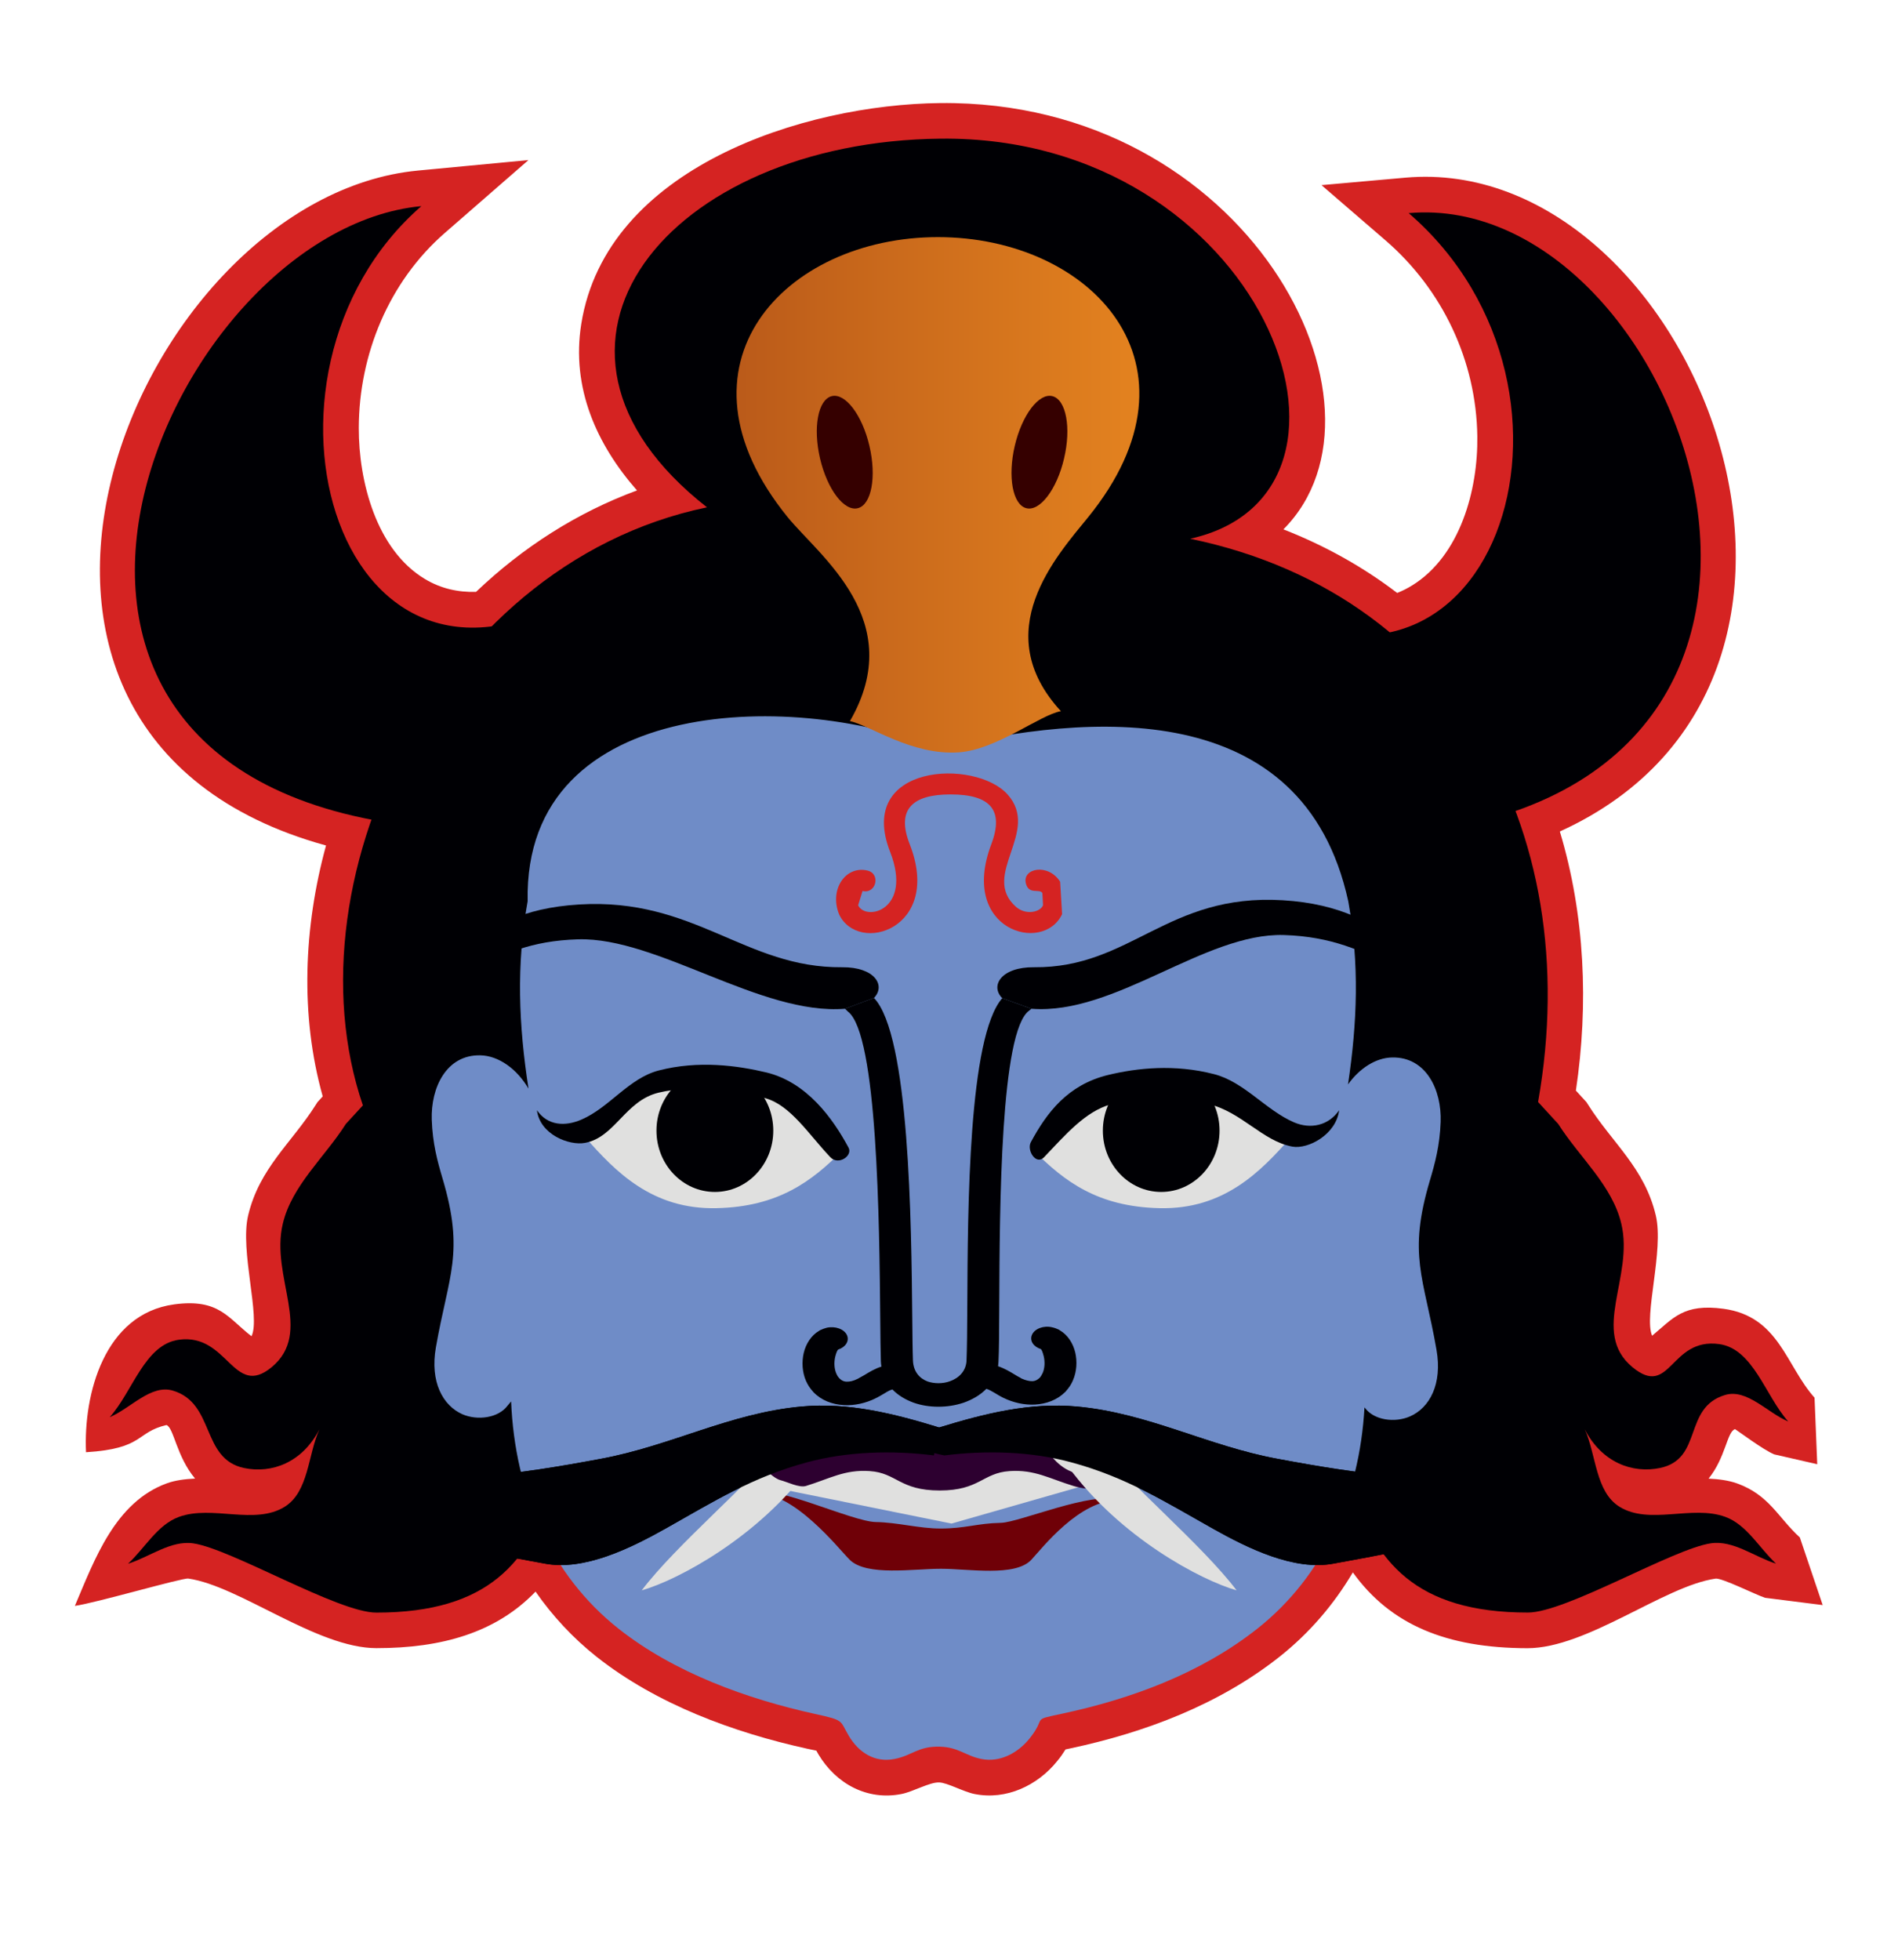 <?xml version="1.0" encoding="utf-8"?>
<!-- Generator: Adobe Illustrator 14.0.0, SVG Export Plug-In . SVG Version: 6.00 Build 43363)  -->
<!DOCTYPE svg PUBLIC "-//W3C//DTD SVG 1.1//EN" "http://www.w3.org/Graphics/SVG/1.1/DTD/svg11.dtd">
<svg version="1.1" id="Layer_1" xmlns:x="http://ns.adobe.com/Extensibility/1.0/" xmlns:i="http://ns.adobe.com/AdobeIllustrator/10.0/" xmlns:graph="http://ns.adobe.com/Graphs/1.0/"
	 xmlns="http://www.w3.org/2000/svg" xmlns:xlink="http://www.w3.org/1999/xlink" xmlns:a="http://ns.adobe.com/AdobeSVGViewerExtensions/3.0/"
	 x="0px" y="0px" width="31px" height="32px" viewBox="0 0 31 32" enable-background="new 0 0 31 32" xml:space="preserve">
<g>
	<path fill-rule="evenodd" clip-rule="evenodd" fill="#D52322" d="M22.096,25.675c-0.309,0.522-0.708,0.99-1.198,1.378
		c-0.989,0.782-2.197,1.237-3.42,1.497c-0.023,0.006-0.049,0.011-0.075,0.016c-0.039,0.063-0.082,0.126-0.136,0.191
		c-0.323,0.4-0.832,0.64-1.35,0.537c-0.181-0.036-0.447-0.187-0.58-0.189c-0.154-0.005-0.424,0.152-0.613,0.189
		c-0.563,0.111-1.07-0.169-1.357-0.648c-0.012-0.02-0.023-0.04-0.034-0.06c-0.049-0.011-0.101-0.021-0.142-0.03
		c-1.209-0.265-2.468-0.729-3.447-1.503c-0.387-0.307-0.72-0.666-0.997-1.064c-0.646,0.672-1.535,0.923-2.599,0.923
		c-0.975,0-2.236-1.017-3.073-1.136c-0.097-0.014-1.526,0.403-1.852,0.446c0.321-0.755,0.656-1.693,1.502-2.001
		c0.131-0.048,0.292-0.07,0.461-0.078c-0.305-0.363-0.346-0.829-0.467-0.874c-0.504,0.117-0.362,0.386-1.314,0.444
		c-0.044-0.947,0.299-2.259,1.44-2.414c0.737-0.1,0.882,0.229,1.263,0.52c0.151-0.312-0.193-1.393-0.055-1.973
		c0.185-0.775,0.708-1.179,1.104-1.805l0.028-0.044l0.086-0.094c-0.373-1.33-0.31-2.767,0.054-4.097
		c-6.7-1.843-3.107-10.583,1.502-11.021l1.804-0.171L7.265,3.804C6.352,4.599,5.863,5.787,5.86,6.988
		c-0.002,0.867,0.284,1.99,1.081,2.467C7.2,9.611,7.482,9.673,7.775,9.665c0.763-0.728,1.65-1.296,2.629-1.657
		c-0.658-0.749-1.077-1.675-0.91-2.719c0.408-2.554,3.634-3.583,5.861-3.606c5.016-0.053,7.615,4.945,5.607,6.961
		c0.663,0.259,1.288,0.603,1.858,1.038c0.085-0.033,0.167-0.075,0.245-0.123c0.787-0.487,1.076-1.563,1.064-2.433
		c-0.016-1.234-0.569-2.4-1.504-3.205l-1.041-0.898l1.37-0.122c4.664-0.413,8.077,8.153,2.523,10.676
		c0.41,1.364,0.472,2.824,0.262,4.231l0.173,0.189l0.028,0.044c0.396,0.626,0.92,1.029,1.104,1.805
		c0.136,0.574-0.2,1.642-0.06,1.965c0.347-0.289,0.513-0.529,1.168-0.44c0.906,0.124,1.017,0.929,1.485,1.452l0.044,1.086
		l-0.703-0.161c-0.184-0.077-0.586-0.38-0.64-0.412c-0.13,0.039-0.153,0.465-0.432,0.808c0.17,0.008,0.332,0.03,0.465,0.078
		c0.527,0.191,0.663,0.549,1.026,0.883l0.373,1.104l-0.941-0.119c-0.146-0.047-0.705-0.327-0.808-0.313
		c-0.838,0.119-2.099,1.136-3.073,1.136C23.627,26.911,22.71,26.53,22.096,25.675z"/>
	<path fill-rule="evenodd" clip-rule="evenodd" fill="#000004" d="M23.556,16.291c0.632,0.687,1.263,1.373,1.894,2.061
		c0.345,0.544,0.883,1.004,1.031,1.63c0.209,0.872-0.509,1.771,0.183,2.343c0.624,0.515,0.611-0.487,1.414-0.378
		c0.559,0.077,0.753,0.843,1.129,1.264c-0.343-0.144-0.674-0.538-1.03-0.433c-0.692,0.206-0.357,1.044-1.063,1.192
		c-0.45,0.095-0.952-0.089-1.23-0.631c0.189,0.42,0.174,1.018,0.565,1.263c0.492,0.306,1.186-0.032,1.729,0.166
		c0.354,0.129,0.555,0.509,0.831,0.765c-0.354-0.111-0.695-0.385-1.063-0.333c-0.619,0.088-2.366,1.131-2.991,1.131
		c-3.689,0-2.595-3.351-4.189-6.15C21.694,18.884,22.625,17.587,23.556,16.291z"/>
	<path fill-rule="evenodd" clip-rule="evenodd" fill="#000004" d="M7.544,16.291c-0.631,0.687-1.263,1.373-1.895,2.061
		c-0.344,0.544-0.882,1.004-1.03,1.63c-0.208,0.872,0.509,1.771-0.183,2.343c-0.625,0.515-0.711-0.558-1.513-0.449
		c-0.56,0.076-0.753,0.842-1.13,1.264c0.343-0.145,0.673-0.539,1.03-0.433c0.693,0.206,0.457,1.115,1.164,1.264
		c0.45,0.095,0.952-0.089,1.229-0.631c-0.188,0.42-0.174,1.018-0.565,1.263c-0.491,0.306-1.185-0.032-1.728,0.166
		c-0.354,0.129-0.555,0.509-0.832,0.765c0.355-0.111,0.696-0.385,1.064-0.333c0.619,0.088,2.366,1.131,2.991,1.131
		c3.69,0,2.595-3.351,4.189-6.15C9.406,18.884,8.476,17.587,7.544,16.291z"/>
	<path fill-rule="evenodd" clip-rule="evenodd" fill="#000004" d="M15.55,13.389c-2.901,1.211-5.271,4.917-8.173,6.127
		c-0.776-1.196-0.541,0.082-1.316-1.115C4.52,14.741,6.999,9.229,11.547,8.284c-3.375-2.644-0.631-5.974,3.815-6.02
		c5.245-0.055,7.474,5.78,4.078,6.533c4.548,0.944,6.571,5.145,5.601,9.604c-0.776,1.197-0.541-0.081-1.317,1.115
		C20.822,18.306,18.452,14.6,15.55,13.389z"/>
	<path fill-rule="evenodd" clip-rule="evenodd" fill="#6F8CC7" d="M23.53,18.321c-0.014,0.385-0.093,0.677-0.175,0.952
		c-0.365,1.225-0.101,1.574,0.107,2.766c0.099,0.562-0.113,0.948-0.43,1.088c-0.251,0.111-0.59,0.063-0.737-0.136l-0.009-0.01
		c-0.081,1.448-0.66,2.752-1.751,3.614c-0.926,0.731-2.062,1.146-3.181,1.386c-0.537,0.115-0.243,0.041-0.541,0.41
		c-0.194,0.239-0.486,0.391-0.784,0.331c-0.258-0.051-0.369-0.191-0.674-0.201c-0.36-0.011-0.452,0.144-0.745,0.201
		c-0.323,0.064-0.583-0.105-0.745-0.375c-0.154-0.258-0.065-0.254-0.551-0.36c-1.115-0.245-2.304-0.675-3.211-1.392
		c-1.114-0.881-1.694-2.224-1.755-3.712c-0.022,0.025-0.043,0.05-0.061,0.073c-0.148,0.197-0.486,0.245-0.737,0.136
		c-0.317-0.142-0.529-0.527-0.431-1.089c0.208-1.19,0.473-1.54,0.107-2.767c-0.081-0.273-0.161-0.565-0.174-0.95
		c-0.018-0.525,0.238-1.065,0.791-1.054c0.302,0.005,0.603,0.225,0.789,0.544c-0.16-1.038-0.202-2.015-0.014-3.06
		c-0.07-3.43,4.51-3.424,6.701-2.482c2.466-0.598,5.968-0.873,6.702,2.482c0.184,1.022,0.147,1.979-0.004,2.991
		c0.187-0.262,0.454-0.436,0.722-0.44C23.293,17.257,23.549,17.797,23.53,18.321z"/>
	<path fill-rule="evenodd" clip-rule="evenodd" fill="#000004" d="M15.424,23.765c-0.063-0.013-0.117-0.024-0.163-0.038
		l-0.007,0.038c-0.684-0.085-1.416-0.066-2.08,0.115c-0.885,0.24-1.511,0.633-2.309,1.083c-0.569,0.319-1.324,0.691-1.967,0.569
		c-1.244-0.235-2.422-0.361-3.135-1.539c1.35,0.285,2.721,0.076,4.048-0.172c1.152-0.213,2.111-0.747,3.278-0.854
		c0.771-0.071,1.51,0.115,2.25,0.342c0.741-0.227,1.481-0.413,2.251-0.342c1.168,0.107,2.126,0.642,3.278,0.854
		c1.327,0.248,2.699,0.457,4.048,0.172c-0.712,1.178-1.891,1.304-3.135,1.539c-0.644,0.122-1.398-0.25-1.967-0.569
		c-0.799-0.45-1.425-0.843-2.31-1.083C16.842,23.698,16.11,23.68,15.424,23.765z"/>
	<path fill-rule="evenodd" clip-rule="evenodd" fill="#000004" d="M10.612,11.437L9.694,9.541c-4.172,2.8-5.968-3.428-2.812-6.175
		c-4.214,0.399-8.038,9.403,0.122,10.149C8.207,12.822,9.41,12.129,10.612,11.437z"/>
	<path fill-rule="evenodd" clip-rule="evenodd" fill="#000004" d="M19.848,11.55l0.348-1.895c4.172,2.799,6.196-3.257,2.812-6.175
		c4.499-0.398,8.038,9.403-0.121,10.149C21.683,12.936,21.051,12.243,19.848,11.55z"/>
	<path fill-rule="evenodd" clip-rule="evenodd" fill="#E0E0DF" d="M13.749,18.797c-0.408-0.605-0.729-1.087-1.818-1.171
		c-1.166-0.089-1.452,0.287-2.377,0.939c0.498,0.569,1.1,1.186,2.147,1.163C12.716,19.706,13.26,19.285,13.749,18.797z"/>
	<path fill-rule="evenodd" clip-rule="evenodd" fill="#000004" d="M16.37,16.299l0.477,0.173c1.37,0.106,2.829-1.242,4.121-1.204
		c1.553,0.045,2.109,0.969,3.097,1.084c-0.895-0.336-1.217-1.539-3.115-1.652c-1.887-0.114-2.479,1.109-4.062,1.094
		C16.354,15.789,16.167,16.096,16.37,16.299z"/>
	<path fill-rule="evenodd" clip-rule="evenodd" fill="#000004" d="M13.801,16.472l0.474-0.177c0.196-0.204,0.011-0.506-0.521-0.501
		c-1.582,0.015-2.408-1.139-4.293-1.025c-1.899,0.114-1.988,1.247-2.884,1.583c0.988-0.115,1.313-0.969,2.866-1.014
		C10.735,15.301,12.428,16.582,13.801,16.472z"/>
	<path fill-rule="evenodd" clip-rule="evenodd" fill="#000004" d="M14.274,16.295l-0.474,0.177c0.004-0.001,0.04,0.038,0.048,0.045
		c0.486,0.362,0.515,3.471,0.529,5.009c0.003,0.303,0.005,0.547,0.01,0.698c0.001,0.03,0.004,0.062,0.009,0.091
		c-0.104,0.032-0.194,0.087-0.286,0.143c-0.026,0.015-0.052,0.03-0.092,0.051l0.001,0.001l-0.014,0.006
		c-0.063,0.032-0.127,0.048-0.183,0.045c-0.039-0.002-0.077-0.019-0.109-0.051l-0.006-0.006l0,0
		c-0.017-0.018-0.032-0.04-0.042-0.065l-0.004-0.007c-0.037-0.085-0.04-0.186-0.02-0.275c0.015-0.061,0.032-0.105,0.048-0.12
		c0.121-0.039,0.186-0.139,0.145-0.234c-0.044-0.1-0.191-0.153-0.329-0.123c-0.038,0.01-0.072,0.022-0.105,0.038
		c-0.008,0.003-0.016,0.008-0.022,0.013c-0.125,0.072-0.215,0.209-0.251,0.362c-0.033,0.144-0.026,0.311,0.038,0.457l0.005,0.01
		c0.026,0.058,0.062,0.112,0.108,0.162l0.001,0.001v0.001l0.007,0.008l0.002,0.002l0,0c0.13,0.134,0.306,0.199,0.498,0.21
		c0.173,0.009,0.354-0.032,0.515-0.111l0.003-0.003l0.016-0.007l0.003-0.001l0,0c0.033-0.017,0.076-0.043,0.118-0.067
		c0.048-0.03,0.095-0.058,0.135-0.067c0.092,0.096,0.211,0.166,0.343,0.215c0.129,0.046,0.268,0.067,0.408,0.067
		c0.141,0,0.279-0.022,0.407-0.064c0.144-0.05,0.277-0.126,0.376-0.228c0.04,0.01,0.088,0.039,0.137,0.067
		c0.042,0.026,0.086,0.052,0.117,0.068h0.002l0.002,0.001l0.016,0.009l0.003,0.001c0.16,0.079,0.343,0.12,0.516,0.111
		c0.191-0.011,0.367-0.077,0.497-0.208l0,0l0.004-0.003l0.007-0.008v-0.001l0.001-0.002c0.045-0.05,0.082-0.104,0.107-0.162
		l0.005-0.011c0.064-0.146,0.071-0.313,0.038-0.455c-0.036-0.153-0.125-0.289-0.251-0.362c-0.007-0.005-0.014-0.009-0.022-0.014
		c-0.033-0.015-0.067-0.028-0.105-0.036c-0.137-0.033-0.285,0.022-0.329,0.123c-0.041,0.094,0.022,0.194,0.146,0.233
		c0.016,0.014,0.032,0.06,0.047,0.12c0.02,0.088,0.018,0.191-0.02,0.275l-0.004,0.007c-0.012,0.023-0.025,0.047-0.041,0.066
		l-0.001-0.001l-0.006,0.006c-0.032,0.031-0.07,0.048-0.109,0.051c-0.056,0.002-0.119-0.015-0.184-0.044l-0.012-0.007V22.5
		c-0.039-0.02-0.066-0.035-0.091-0.051c-0.09-0.055-0.179-0.107-0.279-0.14c0.003-0.024,0.006-0.049,0.007-0.073
		c0.01-0.183,0.011-0.513,0.013-0.926c0.006-1.599,0.019-4.482,0.49-4.809l0.036-0.029l-0.477-0.173
		c-0.553,0.63-0.564,3.428-0.571,5.011c-0.002,0.405-0.005,0.729-0.013,0.911c-0.01,0.171-0.127,0.283-0.273,0.334
		c-0.059,0.021-0.123,0.031-0.185,0.031c-0.062,0-0.124-0.01-0.177-0.028c-0.131-0.049-0.233-0.16-0.24-0.344
		c-0.006-0.152-0.008-0.393-0.011-0.691C14.885,19.978,14.856,16.897,14.274,16.295z"/>
	<ellipse fill-rule="evenodd" clip-rule="evenodd" fill="#000004" cx="11.676" cy="18.462" rx="0.954" ry="1.001"/>
	<path fill-rule="evenodd" clip-rule="evenodd" fill="#6F0007" d="M18.274,24.495c-0.427-0.153-1.623,0.364-1.926,0.371
		c-0.393,0.008-0.577,0.093-0.986,0.093c-0.35,0-0.701-0.1-1.059-0.106c-0.382-0.007-1.655-0.615-1.968-0.48
		c0.646-0.005,1.35,0.904,1.544,1.097c0.277,0.271,1.036,0.146,1.488,0.146c0.454,0,1.212,0.136,1.477-0.146
		C17.027,25.274,17.629,24.49,18.274,24.495z"/>
	<path fill-rule="evenodd" clip-rule="evenodd" fill="#E0E0DF" d="M16.893,18.797c0.408-0.605,0.73-1.087,1.817-1.171
		c1.167-0.089,1.452,0.287,2.378,0.939c-0.498,0.569-1.1,1.186-2.146,1.163C17.925,19.706,17.382,19.285,16.893,18.797z"/>
	<ellipse fill-rule="evenodd" clip-rule="evenodd" fill="#000004" cx="18.966" cy="18.462" rx="0.953" ry="1.001"/>
	<path fill-rule="evenodd" clip-rule="evenodd" fill="#000004" d="M16.837,18.65c-0.072,0.132,0.085,0.386,0.218,0.244
		c0.358-0.377,0.673-0.742,1.08-0.859c0.476-0.138,1.044-0.14,1.598-0.009c0.549,0.13,0.885,0.606,1.375,0.697
		c0.256,0.046,0.714-0.195,0.764-0.594c-0.172,0.251-0.467,0.314-0.738,0.197c-0.458-0.197-0.813-0.66-1.303-0.786
		c-0.649-0.168-1.259-0.101-1.732,0.013C17.438,17.713,17.096,18.17,16.837,18.65z"/>
	<path fill-rule="evenodd" clip-rule="evenodd" fill="#000004" d="M13.859,18.739c0.072,0.133-0.165,0.297-0.298,0.156
		c-0.357-0.378-0.647-0.843-1.054-0.961c-0.476-0.137-1.193-0.225-1.747-0.093c-0.549,0.13-0.715,0.731-1.206,0.821
		c-0.255,0.048-0.735-0.135-0.784-0.533c0.172,0.251,0.457,0.27,0.728,0.152c0.458-0.198,0.773-0.676,1.263-0.802
		c0.649-0.167,1.283-0.08,1.757,0.033C13.179,17.673,13.601,18.26,13.859,18.739z"/>
	<path fill-rule="evenodd" clip-rule="evenodd" fill="#D52322" d="M14.168,14.215c0.221,0.052,0.142,0.387-0.08,0.334l-0.072,0.233
		c0.124,0.267,0.894,0.081,0.522-0.873c-0.563-1.444,1.395-1.524,1.919-0.936c0.546,0.61-0.45,1.313,0.136,1.834
		c0.163,0.143,0.398,0.087,0.443-0.025l-0.011-0.201h-0.001c-0.048-0.075-0.223,0.035-0.269-0.159
		c-0.059-0.247,0.366-0.33,0.56-0.025l0,0l0.032,0.53c-0.306,0.655-1.688,0.265-1.156-1.142c0.211-0.558-0.015-0.813-0.666-0.813
		c-0.614,0-0.892,0.237-0.667,0.812c0.542,1.387-0.845,1.81-1.154,1.144l0,0C13.542,14.519,13.814,14.131,14.168,14.215z"/>
	<polygon fill-rule="evenodd" clip-rule="evenodd" fill="#E0E0DF" points="15.397,23.994 12.975,23.537 12.433,24.25 15.541,24.878 
		17.935,24.193 17.878,23.681 	"/>
	<path fill-rule="evenodd" clip-rule="evenodd" fill="#E0E0DF" d="M13.229,23.954c-0.34,0-0.272-0.246-0.613-0.246
		c-0.31,0.465-1.57,1.513-2.135,2.261C11.071,25.8,12.379,25.107,13.229,23.954z"/>
	<path fill-rule="evenodd" clip-rule="evenodd" fill="#2D0030" d="M14.785,23.439c-0.304-0.176-0.675-0.108-0.947,0.075
		c-0.322,0.218-0.693,0.194-1.014,0.266c-0.121,0.026-0.194-0.031-0.276-0.056c-0.049-0.016-0.126-0.018-0.15,0.012
		c-0.092,0.109,0.22,0.401,0.347,0.433c0.114,0.028,0.306,0.129,0.419,0.095c0.39-0.12,0.633-0.271,1.04-0.243
		c0.443,0.029,0.488,0.317,1.144,0.317c0.654,0,0.699-0.288,1.144-0.317c0.407-0.027,0.648,0.123,1.041,0.243
		c0.112,0.034,0.261,0.062,0.375,0.034c0.129-0.032,0.226-0.167,0.134-0.276c-0.025-0.029-0.102-0.027-0.15-0.012
		c-0.082,0.025-0.155,0.082-0.276,0.056c-0.326-0.073-0.434-0.3-0.625-0.483c-0.21-0.202-0.511-0.348-1.053-0.129
		C15.512,23.625,15.214,23.687,14.785,23.439z"/>
	<path fill-rule="evenodd" clip-rule="evenodd" fill="#E0E0DF" d="M17.45,23.954c0.341,0,0.272-0.246,0.613-0.246
		c0.311,0.465,1.569,1.513,2.135,2.261C19.609,25.8,18.3,25.107,17.45,23.954z"/>
	<path fill-rule="evenodd" clip-rule="evenodd" fill="#000004" d="M15.424,23.765c-0.063-0.013-0.117-0.024-0.163-0.038
		l-0.007,0.038c-0.684-0.085-1.416-0.066-2.08,0.115c-0.885,0.24-1.511,0.633-2.309,1.083c-0.569,0.319-1.324,0.691-1.967,0.569
		c-1.244-0.235-2.422-0.361-3.135-1.539c1.35,0.285,2.721,0.076,4.048-0.172c1.152-0.213,2.111-0.747,3.278-0.854
		c0.771-0.071,1.51,0.115,2.25,0.342c0.741-0.227,1.481-0.413,2.251-0.342c1.168,0.107,2.126,0.642,3.278,0.854
		c1.327,0.248,2.699,0.457,4.048,0.172c-0.712,1.178-1.891,1.304-3.135,1.539c-0.644,0.122-1.398-0.25-1.967-0.569
		c-0.799-0.45-1.425-0.843-2.31-1.083C16.842,23.698,16.11,23.68,15.424,23.765z"/>
	<linearGradient id="SVGID_1_" gradientUnits="userSpaceOnUse" x1="11.284" y1="8.081" x2="19.535" y2="8.081">
		<stop  offset="0" style="stop-color:#B65619"/>
		<stop  offset="1" style="stop-color:#E98820"/>
		<a:midPointStop  offset="0" style="stop-color:#B65619"/>
		<a:midPointStop  offset="0.5" style="stop-color:#B65619"/>
		<a:midPointStop  offset="1" style="stop-color:#E98820"/>
	</linearGradient>
	<path fill-rule="evenodd" clip-rule="evenodd" fill="url(#SVGID_1_)" d="M13.882,11.775c0.326,0.067,1.006,0.562,1.776,0.51
		c0.617-0.041,1.333-0.616,1.67-0.672c-1.196-1.297-0.074-2.529,0.445-3.168c2.022-2.489,0.048-4.573-2.454-4.573
		c-2.501,0-4.475,2.084-2.454,4.573C13.386,9.084,14.832,10.129,13.882,11.775z"/>
	<path fill-rule="evenodd" clip-rule="evenodd" fill="#350000" d="M14.2,7.28c-0.118-0.505-0.395-0.868-0.617-0.811
		c-0.223,0.058-0.307,0.514-0.189,1.019c0.119,0.505,0.395,0.868,0.618,0.81C14.234,8.241,14.319,7.785,14.2,7.28L14.2,7.28z
		 M16.574,7.28c0.118-0.505,0.395-0.868,0.616-0.811c0.223,0.058,0.309,0.514,0.189,1.019c-0.118,0.505-0.396,0.868-0.617,0.81
		C16.54,8.241,16.456,7.785,16.574,7.28z"/>
</g>
</svg>
